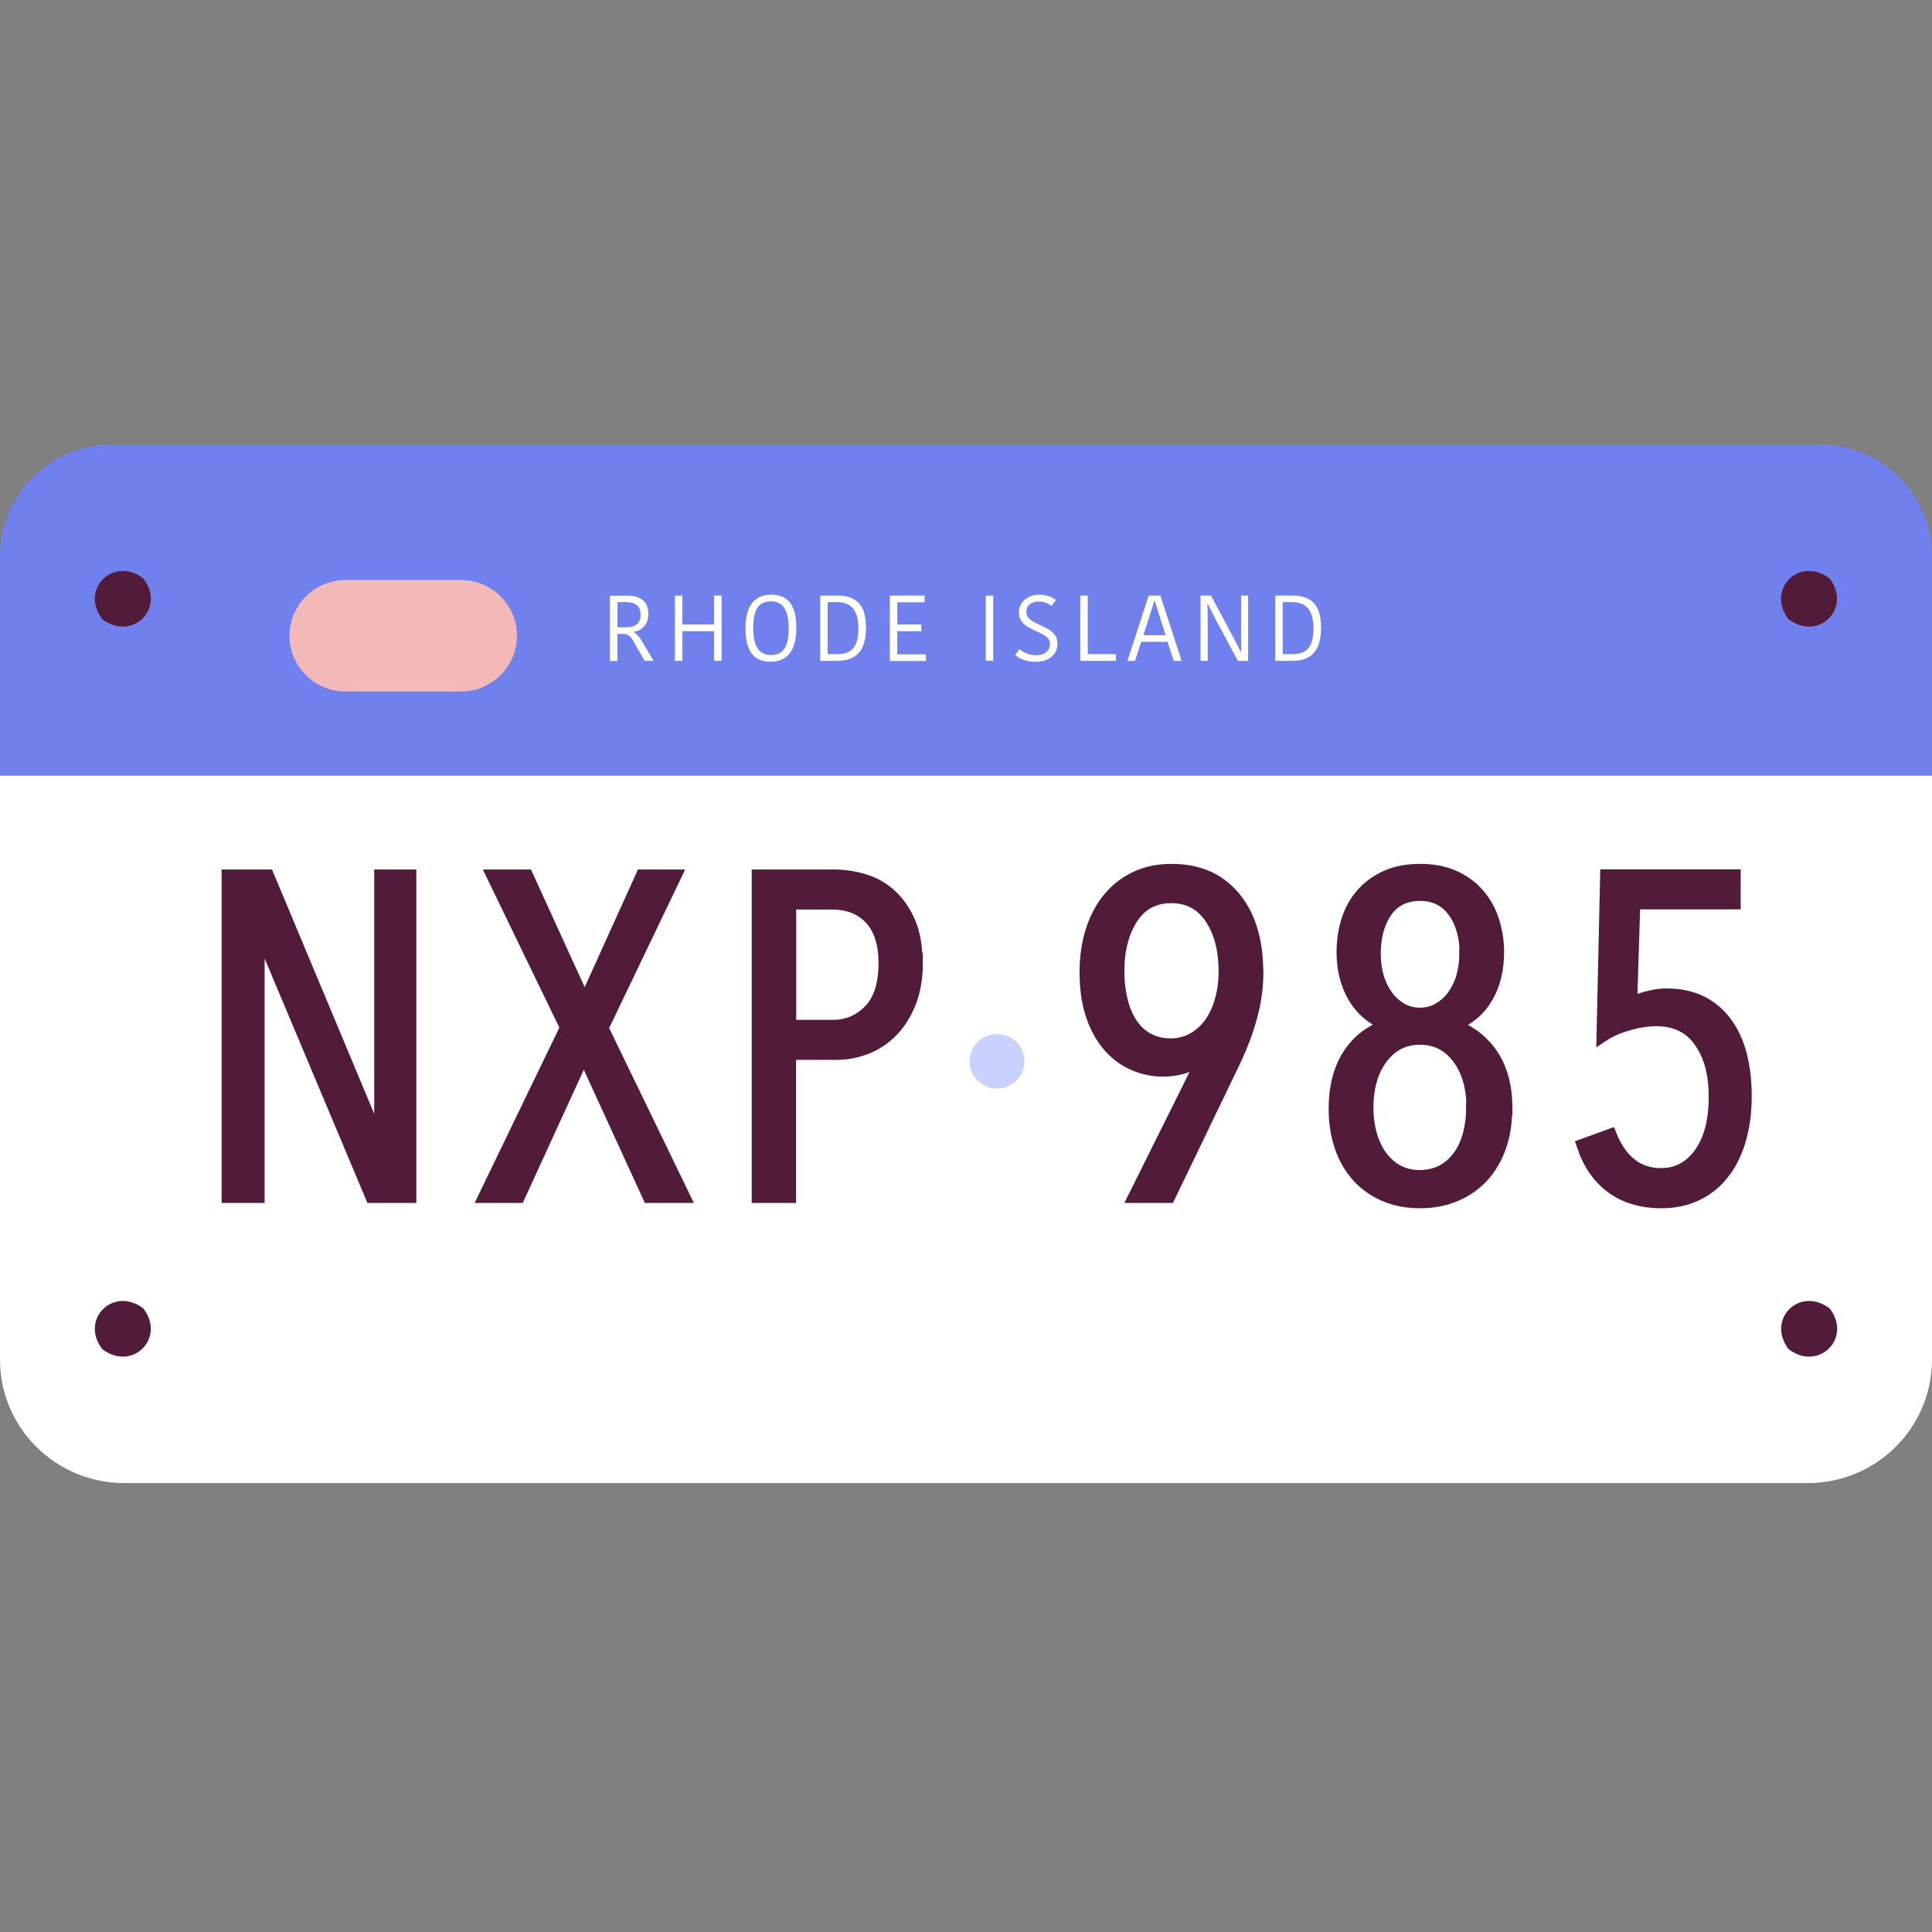<svg width="150" height="150" viewBox="0 0 150 150" fill="none" xmlns="http://www.w3.org/2000/svg">
<rect x="0" y="0" width="150" height="150" fill="#808080" stroke="none"/>
<path d="M140.354 34.5H9.646C4.319 34.5 0 38.793 0 44.089V105.557C0 110.852 4.319 115.145 9.646 115.145H140.354C145.681 115.145 150 110.852 150 105.557V44.089C150 38.793 145.681 34.5 140.354 34.5Z" fill="white"/>
<path d="M141.268 34.5H8.72C3.903 34.5 0 38.379 0 43.168V60.227H150V43.168C150 38.379 146.097 34.5 141.28 34.5H141.268Z" fill="#7080EC"/>
<path d="M142.055 101.585C143.827 103.899 141.198 106.512 138.87 104.751C137.099 102.437 139.727 99.824 142.055 101.585Z" fill="#521B39"/>
<path d="M142.043 44.906C143.815 47.219 141.186 49.832 138.859 48.071C137.087 45.758 139.716 43.145 142.043 44.906Z" fill="#521B39"/>
<path d="M11.128 101.585C12.9 103.899 10.271 106.512 7.944 104.751C6.172 102.437 8.801 99.824 11.128 101.585Z" fill="#521B39"/>
<path d="M11.128 44.906C12.9 47.219 10.271 49.832 7.944 48.071C6.172 45.758 8.801 43.145 11.128 44.906Z" fill="#521B39"/>
<path d="M35.783 45.032H26.832C24.427 45.032 22.477 46.97 22.477 49.361C22.477 51.751 24.427 53.689 26.832 53.689H35.783C38.188 53.689 40.138 51.751 40.138 49.361C40.138 46.97 38.188 45.032 35.783 45.032Z" fill="#F3B9B8"/>
<path d="M28.859 92.895L20.151 72.187H20.046V92.895H17.707V68.008H20.787L29.45 88.716H29.554V68.008H31.823V92.895H28.859Z" fill="#521B39" stroke="#521B39" stroke-miterlimit="10"/>
<path d="M50.387 92.895L45.326 81.856L40.266 92.895H37.648L43.983 79.784L38.285 68.008H40.903L45.396 77.85L49.854 68.008H52.402L46.739 79.819L53.073 92.895H50.387Z" fill="#521B39" stroke="#521B39" stroke-miterlimit="10"/>
<path d="M71.15 74.754C71.15 75.905 70.976 76.918 70.641 77.793C70.293 78.667 69.841 79.404 69.274 79.991C68.707 80.578 68.058 81.027 67.305 81.326C66.553 81.626 65.788 81.787 64.989 81.787H61.307V92.895H58.863V68.008H64.769C65.499 68.008 66.24 68.112 66.993 68.331C67.745 68.538 68.429 68.906 69.042 69.436C69.656 69.965 70.154 70.656 70.548 71.531C70.942 72.394 71.127 73.476 71.127 74.765L71.15 74.754ZM68.707 74.777C68.707 73.959 68.602 73.257 68.394 72.659C68.185 72.06 67.884 71.577 67.514 71.208C67.132 70.84 66.703 70.564 66.217 70.379C65.73 70.207 65.209 70.115 64.642 70.115H61.318V79.68H64.677C65.788 79.68 66.738 79.277 67.525 78.472C68.313 77.666 68.707 76.434 68.707 74.777Z" fill="#521B39" stroke="#521B39" stroke-miterlimit="10"/>
<path d="M97.588 75.49C97.588 76.618 97.438 77.746 97.125 78.886C96.824 80.026 96.384 81.188 95.817 82.385L90.756 92.895H88.104L93.582 81.89L93.512 81.856C92.736 82.673 91.648 83.088 90.258 83.088C89.552 83.088 88.845 82.949 88.139 82.662C87.433 82.374 86.796 81.936 86.228 81.326C85.661 80.716 85.198 79.933 84.85 78.967C84.503 78.011 84.317 76.849 84.317 75.49C84.317 74.293 84.48 73.211 84.792 72.233C85.105 71.266 85.556 70.425 86.135 69.735C86.715 69.044 87.409 68.515 88.22 68.135C89.031 67.755 89.945 67.571 90.965 67.571C93.037 67.571 94.659 68.284 95.828 69.7C96.998 71.116 97.577 73.05 97.577 75.479L97.588 75.49ZM95.11 75.421C95.11 73.706 94.74 72.313 94.01 71.243C93.281 70.161 92.25 69.62 90.93 69.62C89.61 69.62 88.591 70.161 87.873 71.254C87.155 72.348 86.796 73.729 86.796 75.421C86.796 76.239 86.888 76.998 87.062 77.712C87.236 78.414 87.502 79.013 87.838 79.519C88.174 80.026 88.602 80.417 89.112 80.693C89.621 80.969 90.212 81.119 90.895 81.119C91.532 81.119 92.111 80.969 92.632 80.682C93.153 80.394 93.593 79.991 93.964 79.485C94.334 78.978 94.612 78.379 94.809 77.689C95.006 76.998 95.11 76.239 95.11 75.421Z" fill="#521B39" stroke="#521B39" stroke-miterlimit="10"/>
<path d="M116.904 86.103C116.904 87.185 116.754 88.164 116.441 89.039C116.128 89.913 115.688 90.673 115.109 91.306C114.53 91.939 113.824 92.434 113.002 92.78C112.179 93.136 111.253 93.309 110.245 93.309C109.238 93.309 108.323 93.136 107.501 92.78C106.69 92.423 105.995 91.939 105.428 91.306C104.861 90.673 104.421 89.913 104.119 89.039C103.818 88.164 103.656 87.185 103.656 86.103C103.656 84.411 104.015 83.018 104.722 81.925C105.428 80.82 106.424 80.06 107.698 79.634V79.565C106.563 79.093 105.706 78.368 105.139 77.39C104.56 76.4 104.27 75.249 104.27 73.913C104.27 73.05 104.397 72.221 104.641 71.45C104.884 70.679 105.266 70 105.775 69.424C106.285 68.849 106.91 68.4 107.651 68.066C108.393 67.732 109.261 67.571 110.257 67.571C111.253 67.571 112.11 67.732 112.863 68.066C113.615 68.4 114.229 68.849 114.739 69.424C115.248 70 115.63 70.667 115.885 71.45C116.14 72.233 116.279 73.05 116.279 73.913C116.279 75.249 116.001 76.411 115.433 77.39C114.866 78.379 114.021 79.105 112.886 79.565V79.634C114.16 80.106 115.144 80.877 115.862 81.959C116.568 83.041 116.927 84.423 116.927 86.103H116.904ZM114.356 86C114.356 84.411 113.974 83.111 113.222 82.109C112.469 81.108 111.473 80.613 110.245 80.613C109.018 80.613 108.034 81.108 107.269 82.109C106.517 83.111 106.134 84.4 106.134 86C106.134 86.748 106.227 87.45 106.412 88.106C106.598 88.762 106.876 89.326 107.223 89.81C107.582 90.293 108.01 90.662 108.508 90.938C109.018 91.203 109.585 91.341 110.222 91.341C110.859 91.341 111.461 91.203 111.971 90.938C112.48 90.673 112.909 90.293 113.268 89.81C113.627 89.326 113.882 88.762 114.067 88.106C114.241 87.45 114.333 86.748 114.333 86H114.356ZM113.824 74.051C113.824 72.716 113.511 71.611 112.886 70.748C112.26 69.885 111.38 69.447 110.245 69.447C109.111 69.447 108.207 69.885 107.605 70.748C107.003 71.611 106.702 72.716 106.702 74.051C106.702 74.684 106.783 75.283 106.945 75.847C107.107 76.411 107.35 76.906 107.651 77.32C107.953 77.746 108.323 78.08 108.763 78.345C109.203 78.598 109.69 78.736 110.234 78.736C110.778 78.736 111.276 78.61 111.716 78.345C112.168 78.092 112.538 77.746 112.851 77.32C113.152 76.895 113.395 76.411 113.557 75.847C113.72 75.283 113.801 74.684 113.801 74.051H113.824Z" fill="#521B39" stroke="#521B39" stroke-miterlimit="10"/>
<path d="M135.503 85.09C135.503 86.403 135.341 87.565 135.028 88.59C134.715 89.614 134.275 90.466 133.696 91.168C133.129 91.87 132.434 92.411 131.635 92.768C130.836 93.136 129.956 93.309 129.018 93.309C127.466 93.309 126.169 92.929 125.15 92.169C124.119 91.41 123.378 90.328 122.903 88.912L125.023 88.141C125.405 89.096 125.914 89.856 126.574 90.385C127.234 90.926 128.033 91.191 128.983 91.191C130.211 91.191 131.206 90.662 131.994 89.591C132.77 88.52 133.163 87.047 133.163 85.171C133.163 83.294 132.77 81.936 131.994 80.831C131.218 79.726 130.083 79.174 128.601 79.174C127.918 79.174 127.188 79.289 126.424 79.507C125.659 79.726 124.999 80.014 124.455 80.371L124.733 67.997H134.646V70.103H126.852L126.609 77.907C127.014 77.723 127.466 77.562 127.976 77.436C128.485 77.309 128.937 77.24 129.342 77.24C130.407 77.24 131.322 77.436 132.087 77.815C132.851 78.207 133.488 78.736 133.997 79.438C134.507 80.141 134.889 80.958 135.132 81.913C135.375 82.869 135.503 83.928 135.503 85.079V85.09Z" fill="#521B39" stroke="#521B39" stroke-miterlimit="10"/>
<path d="M48.637 46.241C49.702 46.241 50.339 46.656 50.339 47.669C50.339 48.497 49.807 48.981 49.193 49.05V49.084C49.401 49.176 49.575 49.349 49.807 49.729L50.745 51.306H50.05L49.123 49.694C48.926 49.361 48.706 49.211 48.336 49.211H47.931V51.318H47.352V46.253H48.625L48.637 46.241ZM47.942 48.705H48.591C49.297 48.705 49.737 48.428 49.737 47.726C49.737 47.024 49.32 46.748 48.556 46.748H47.942V48.693V48.705Z" fill="white"/>
<path d="M56.025 46.241V51.306H55.446V49.004H52.979V51.306H52.4V46.241H52.979V48.486H55.446V46.241H56.025Z" fill="white"/>
<path d="M59.823 51.375C58.608 51.375 57.878 50.661 57.878 48.797C57.878 46.932 58.654 46.172 59.881 46.172C61.109 46.172 61.827 46.886 61.827 48.751C61.827 50.615 61.039 51.375 59.823 51.375ZM59.858 50.857C60.703 50.857 61.236 50.362 61.236 48.797C61.236 47.231 60.692 46.69 59.847 46.69C59.001 46.69 58.48 47.174 58.48 48.751C58.48 50.328 59.024 50.857 59.87 50.857H59.858Z" fill="white"/>
<path d="M63.68 46.241H65.011C66.54 46.241 67.235 47.024 67.235 48.728C67.235 50.431 66.563 51.306 65.011 51.306H63.68V46.241ZM64.259 50.788H65C66.123 50.788 66.644 50.236 66.644 48.785C66.644 47.335 66.054 46.748 64.965 46.748H64.259V50.788Z" fill="white"/>
<path d="M69.088 51.306V46.241H71.786V46.759H69.667V48.486H71.531V49.004H69.667V50.8H71.89V51.318H69.088V51.306Z" fill="white"/>
<path d="M76.534 46.241H77.113V51.306H76.534V46.241Z" fill="white"/>
<path d="M81.525 50.017C81.525 48.866 79.105 49.13 79.105 47.53C79.105 46.771 79.765 46.172 80.68 46.172C81.259 46.172 81.699 46.356 81.988 46.598L81.629 47.047C81.375 46.84 81.062 46.702 80.633 46.702C80.043 46.702 79.684 47.035 79.684 47.496C79.684 48.67 82.104 48.417 82.104 49.982C82.104 50.753 81.49 51.386 80.402 51.386C79.638 51.386 79.105 51.11 78.815 50.857L79.151 50.397C79.429 50.627 79.846 50.869 80.448 50.869C81.143 50.869 81.514 50.489 81.514 50.028L81.525 50.017Z" fill="white"/>
<path d="M84.455 46.241V50.788H86.644V51.306H83.876V46.241H84.455Z" fill="white"/>
<path d="M90.094 46.241L91.739 51.306H91.125L90.65 49.833H88.601L88.126 51.306H87.535L89.18 46.241H90.083H90.094ZM88.786 49.315H90.5L89.956 47.611C89.921 47.473 89.677 46.736 89.654 46.633H89.62C89.608 46.725 89.365 47.461 89.33 47.588L88.774 49.303L88.786 49.315Z" fill="white"/>
<path d="M93.743 46.932C93.754 47.035 93.766 48.094 93.766 48.279V51.306H93.21V46.241H94.021L95.734 49.453C95.781 49.556 96.279 50.489 96.325 50.592H96.371C96.36 50.443 96.36 49.349 96.36 49.234V46.241H96.904V51.306H96.105L94.38 48.083C94.333 47.979 93.847 47.059 93.801 46.932H93.743Z" fill="white"/>
<path d="M99.012 46.241H100.343C101.872 46.241 102.567 47.024 102.567 48.728C102.567 50.431 101.895 51.306 100.343 51.306H99.012V46.241ZM99.591 50.788H100.332C101.455 50.788 101.976 50.236 101.976 48.785C101.976 47.335 101.386 46.748 100.297 46.748H99.591V50.788Z" fill="white"/>
<path d="M77.403 84.515C78.58 84.515 79.534 83.567 79.534 82.397C79.534 81.227 78.58 80.279 77.403 80.279C76.226 80.279 75.272 81.227 75.272 82.397C75.272 83.567 76.226 84.515 77.403 84.515Z" fill="#C8D1FF"/>
</svg>
